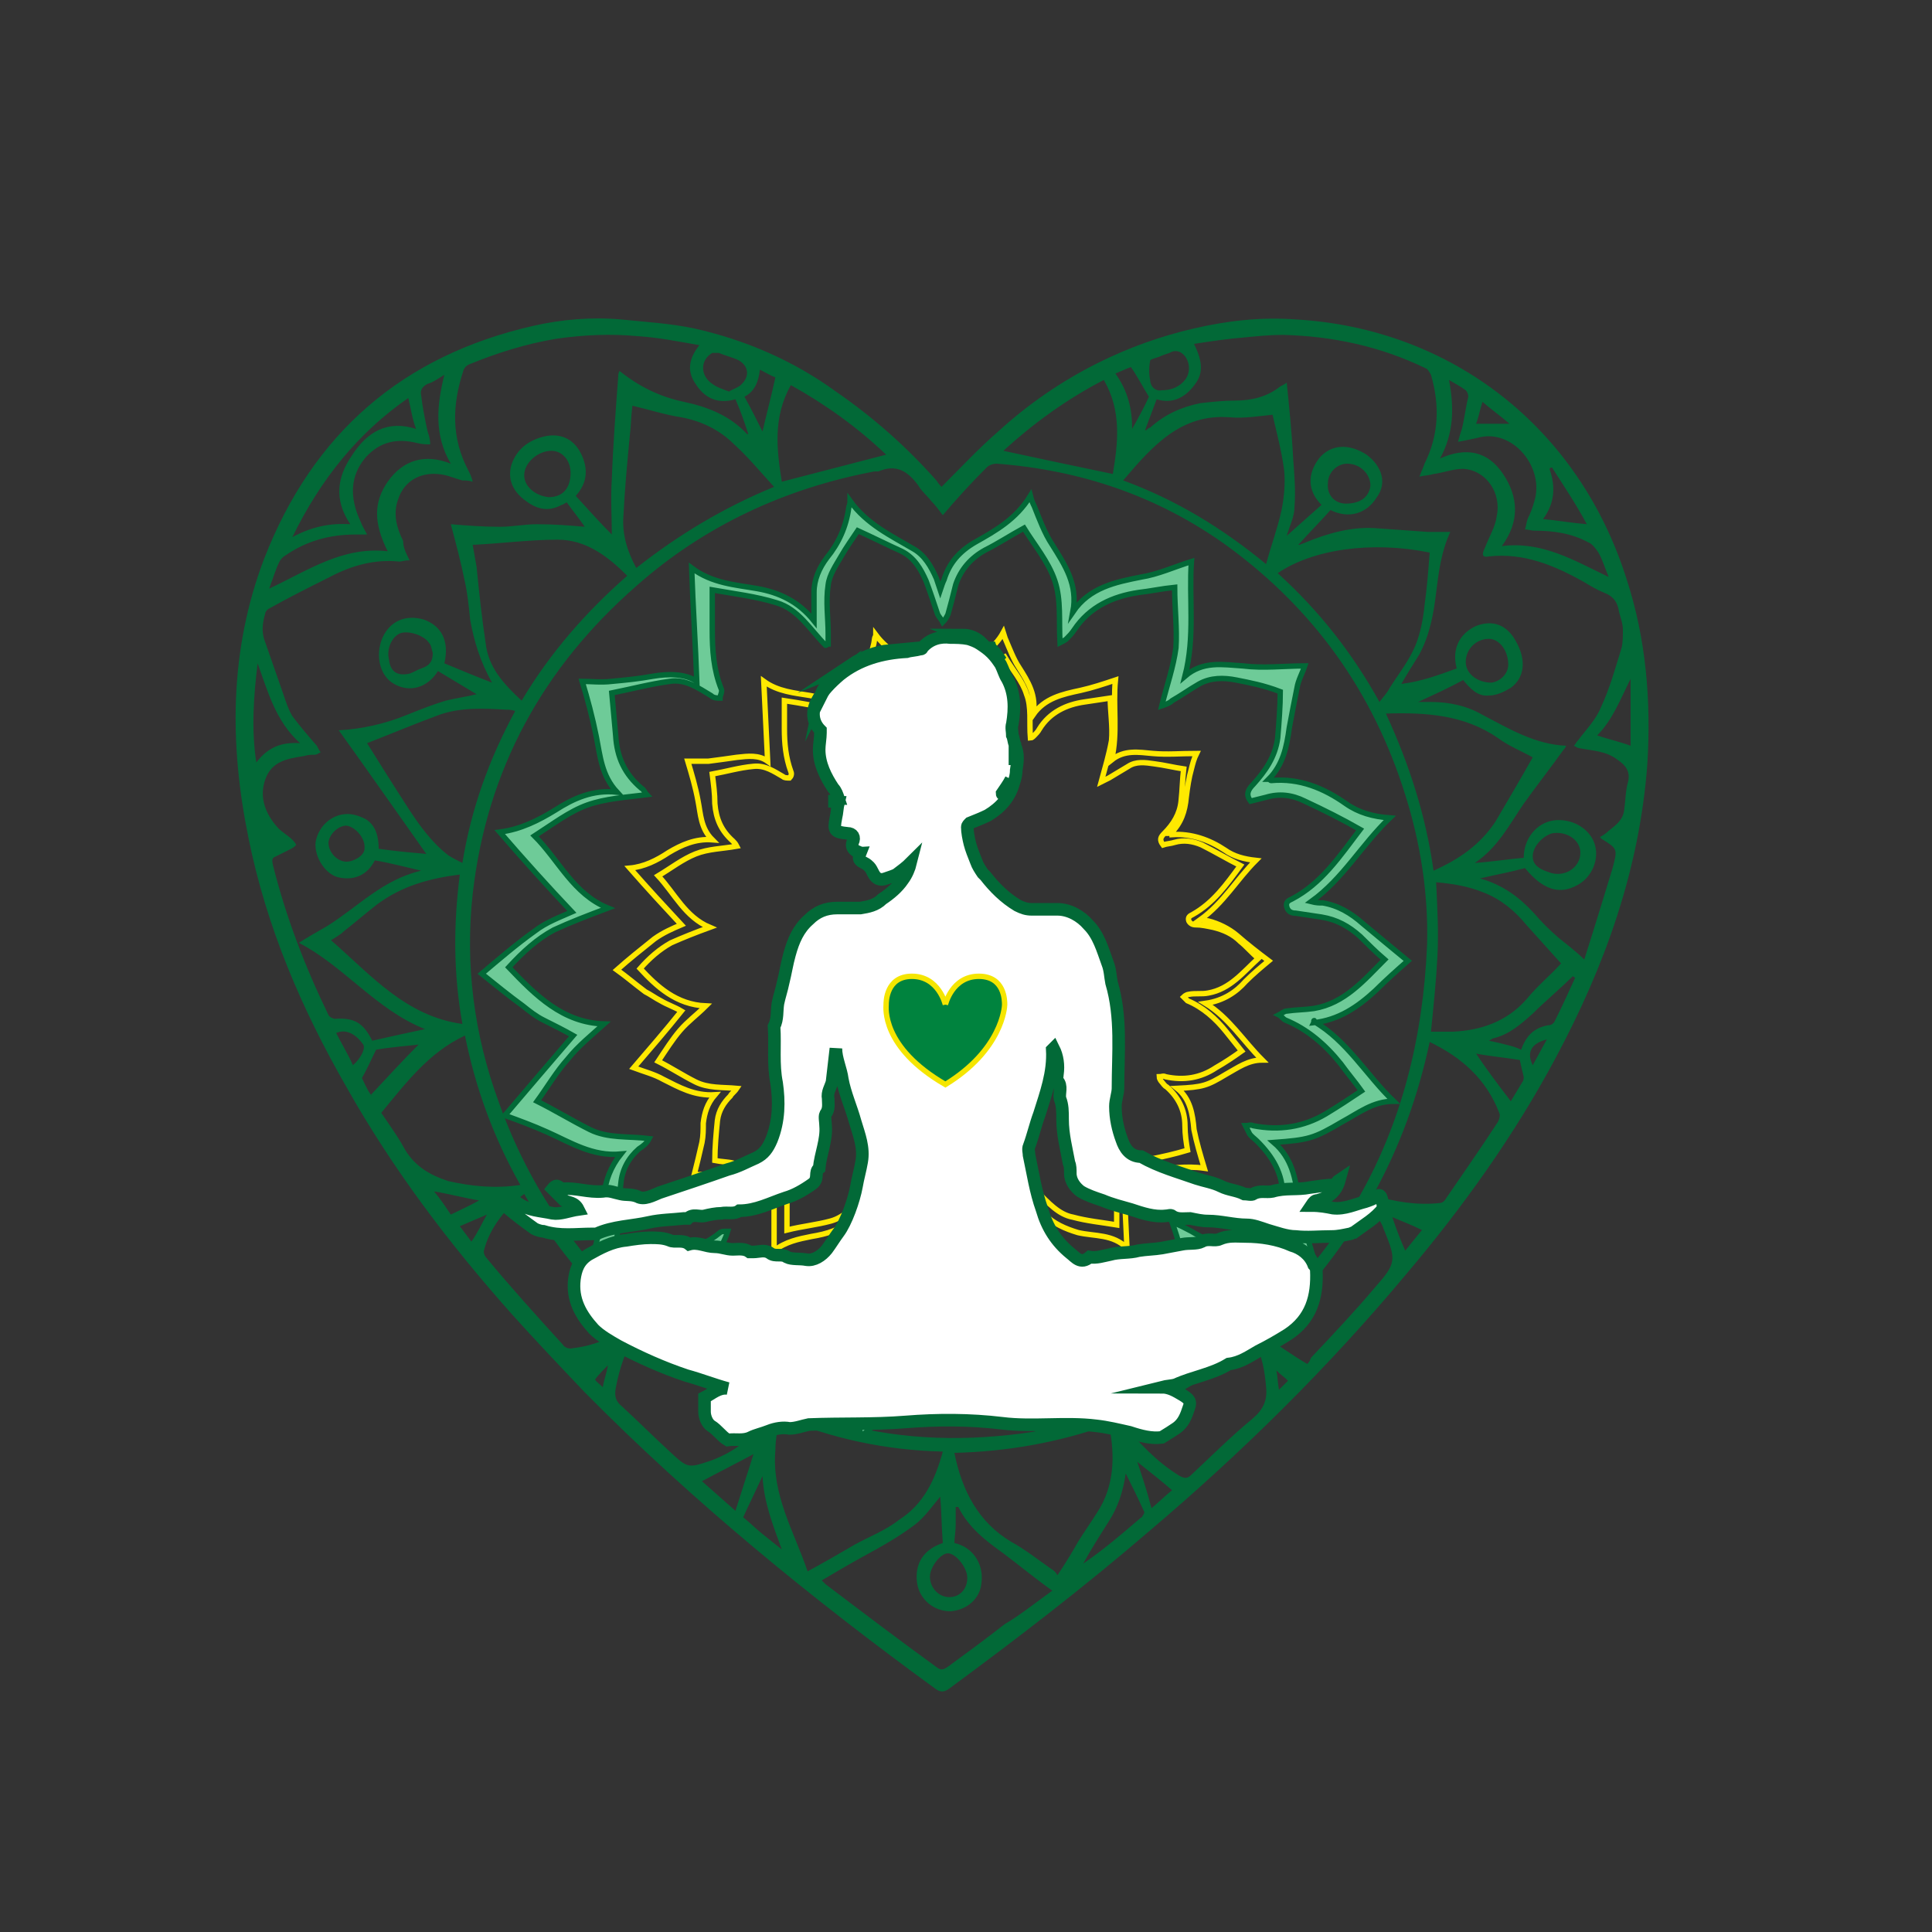 <?xml version="1.0" encoding="utf-8"?>
<!-- Generator: Adobe Illustrator 21.0.2, SVG Export Plug-In . SVG Version: 6.00 Build 0)  -->
<svg version="1.1" id="Layer_1" xmlns="http://www.w3.org/2000/svg" xmlns:xlink="http://www.w3.org/1999/xlink" x="0px" y="0px"
	 viewBox="0 0 150 150" style="enable-background:new 0 0 150 150;" xml:space="preserve">
<rect x="0" y="0" width="150" height="150" fill="#333333" stroke="none"/>
<style type="text/css">
	.st0{ fill:#026937; }
	.st1{ fill:#6ECB98;stroke:#026937;stroke-width:0.418;stroke-miterlimit:10; }
	.st2{ fill:none;stroke:#FFE900;stroke-width:0.418;stroke-miterlimit:10; }
	.st3{ fill-rule:evenodd;clip-rule:evenodd;fill:#FFFFFF;stroke:#026937;stroke-width:0.977;stroke-miterlimit:10; }
	.st4{ fill:#00833E;stroke:#F5E600;stroke-width:0.418;stroke-miterlimit:10; }

	.green {
		transform-origin: 50% 50%;
		animation: green-anim 10s infinite linear;
	}
	.yellow {
		transform-origin: 50% 50%;
		animation: yellow-anim 10s infinite linear;
	}

	@keyframes green-anim {
		from {
			transform: rotate(0deg);
		}
		to {
			transform: rotate(360deg);
		}
	}
	@keyframes yellow-anim {
		from {
			transform: rotate(0deg);
		}
		to {
			transform: rotate(-360deg);
		}
	}
</style>
<path class="st0" d="M73.1,37.8c1.5-1.5,2.9-3,4.4-4.3c2.3-2.1,4.9-3.9,7.7-5.3c2.4-1.2,4.9-2.1,7.5-2.7c2.6-0.6,5.2-0.9,7.9-0.7
	c12.1,0.7,22,8.4,25.7,20.2c1.5,4.6,1.9,9.4,1.6,14.3c-0.6,8.2-3.3,15.7-7.1,22.8c-3.2,6-7.2,11.6-11.6,16.8
	c-6.1,7.3-12.8,13.9-20,20c-5,4.3-10.2,8.3-15.5,12.2c-0.4,0.3-0.7,0.3-1.1,0c-9.6-7-18.8-14.5-27.2-23c-1.9-2-3.8-4-5.6-6
	c-4.9-5.5-9.3-11.3-12.9-17.7c-3.5-6.1-6.2-12.4-7.6-19.3c-1.5-7.3-1.5-14.6,1.2-21.7c3.8-9.8,10.8-15.8,20.9-18.1
	c2.2-0.5,4.5-0.7,6.8-0.5c1.9,0.2,3.8,0.3,5.7,0.7c4,0.9,7.7,2.5,11,4.9c2.9,2,5.5,4.3,7.8,6.9C72.9,37.6,73,37.7,73.1,37.8z
	 M73.2,40c-0.3-0.4-0.6-0.8-0.9-1.1c-0.3-0.4-0.7-0.7-1-1.2c-0.8-1.1-1.7-1.7-3.1-1.1c-0.1,0-0.2,0-0.3,0
	c-6.9,1.3-13.2,4.2-18.5,8.9c-7.2,6.3-11.6,14.2-12.7,23.9c-0.6,5.5,0.1,10.9,2,16.1c2.4,6.8,6.4,12.5,11.8,17.1
	c7.8,6.6,16.7,9.8,26.9,8.9c5-0.4,9.7-1.8,14-4.4c12.5-7.6,18.8-19.1,19.4-33.8c0.1-3.9-0.5-7.8-1.7-11.6c-2.5-8-7.1-14.4-13.8-19.3
	c-5.4-3.9-11.4-5.9-17.9-6.4c-0.3,0-0.6,0.1-0.8,0.3C75.3,37.6,74.3,38.7,73.2,40z M31.8,43.5c-0.4,0-0.6,0.1-0.8,0.1
	c-1.9-0.2-3.7,0.3-5.4,1.2c-1.6,0.8-3.2,1.6-4.8,2.5c-0.1,0.1-0.2,0.2-0.2,0.3c-0.2,0.7-0.3,1.3-0.1,2c0.5,1.4,1,2.9,1.5,4.3
	c0.2,0.6,0.4,1.2,0.7,1.7c0.6,0.8,1.2,1.5,1.9,2.3c0.1,0.2,0.2,0.4,0.3,0.5c-0.2,0.1-0.3,0.2-0.5,0.2c-0.2,0-0.5,0-0.8,0.1
	c-1.3,0.2-2.5,0.4-3,1.8c-0.5,1.4,0,2.7,1,3.8c0.3,0.3,0.8,0.6,1.1,0.9c0.1,0.1,0.2,0.2,0.3,0.4c-0.1,0.1-0.2,0.2-0.4,0.3
	c-0.4,0.2-0.8,0.4-1.2,0.6c-0.3,0.1-0.3,0.3-0.2,0.7c1,4,2.5,7.9,4.3,11.6c0.1,0.2,0.4,0.3,0.5,0.3c1.5-0.1,2.2,0.3,2.9,1.7
	c1.3-0.3,2.7-0.6,4.1-0.9c-3.8-1.5-6.3-4.9-9.8-6.7c0.8-0.5,1.5-0.9,2.2-1.3c2.4-1.5,4.3-3.6,7.3-4.3c-1.3-0.3-2.4-0.6-3.6-0.8
	c-0.6,1.2-1.7,1.6-2.9,1.3c-1-0.3-1.8-1.6-1.7-2.7c0.2-1.2,1.2-2.2,2.5-2.2c0.5,0,1,0.2,1.4,0.4c0.8,0.5,1,1.4,1,2.3
	c1.4,0.2,2.6,0.3,3.7,0.4c-2.2-3.1-4.5-6.4-6.8-9.6c1.8-0.1,3.6-0.5,5.3-1.2c1-0.4,2-0.8,3-1.1c0.8-0.2,1.6-0.3,2.4-0.5
	c-1-0.6-2-1.2-3-1.8c-0.8,1.3-2.2,1.7-3.4,1c-1.1-0.6-1.5-2.2-0.9-3.6c0.6-1.3,1.8-1.8,3.2-1.4c1.4,0.5,2,1.7,1.6,3.4
	c1.2,0.5,2.4,1,3.7,1.5c-0.9-1.6-1.4-3.2-1.7-4.9c-0.1-1-0.2-2-0.4-2.9c-0.3-1.5-0.7-3-1.1-4.5c1.2,0.1,2.5,0.2,3.8,0.2
	c1,0,1.9-0.2,2.9-0.2c1.3,0,2.6,0.1,3.7,0.2c-0.4-0.6-0.9-1.2-1.4-1.9c-0.2,0.1-0.3,0.2-0.4,0.2c-1.1,0.6-2,0.3-2.9-0.4
	c-0.9-0.7-1.3-1.6-1-2.7c0.4-1.2,1.3-1.9,2.5-2.2c1.2-0.3,2.3,0.1,2.9,1.3c0.6,1.2,0.5,2.3-0.4,3.3c1,1.1,1.9,2.1,2.8,3
	c0-1.4-0.1-2.8,0-4.3c0.1-2.7,0.3-5.3,0.5-8c0-0.1,0-0.2,0.1-0.4c1.5,1.2,3.1,2,5,2.4c1.9,0.4,3.6,1.1,4.9,2.5c0,0,0.1,0,0.1,0
	c-0.3-0.9-0.6-1.8-1-2.7c-1.4,0.4-2.4-0.1-3.1-1.2c-0.7-1-0.5-2,0.3-3c-1.7-0.3-3.2-0.6-4.8-0.7c-2.1-0.2-4.2-0.1-6.3,0.2
	c-2.4,0.4-4.6,1.1-6.8,2c-0.2,0.1-0.3,0.2-0.4,0.4c-0.9,2.7-1,5.3,0.4,7.9c0.1,0.2,0.2,0.4,0.3,0.8c-0.3-0.1-0.6-0.1-0.8-0.1
	c-0.4-0.1-0.9-0.3-1.3-0.4c-1.7-0.4-3.2,0.3-3.7,1.9c-0.4,1.1-0.1,2.2,0.4,3.2C31.3,42.5,31.5,42.9,31.8,43.5z M113.1,51.9
	c-0.4-1.5,0.2-2.7,1.5-3.3c1.3-0.5,2.4-0.1,3.1,1.2c0.8,1.4,0.7,2.8-0.4,3.6c-0.5,0.3-1.1,0.6-1.7,0.6c-0.9,0.1-1.5-0.6-2-1.2
	c-1.1,0.6-2.2,1.1-3.5,1.7c0.4,0,0.7,0,1,0c1.4,0,2.8,0.3,4,1c2.1,1.1,4.1,2.3,6.5,2.4c-0.1,0.2-0.1,0.2-0.2,0.3
	c-1,1.4-2.1,2.8-3.1,4.2c-1.1,1.6-2,3.4-3.8,4.6c1.4-0.1,2.6-0.3,3.8-0.4c0-1.5,1-2.7,2.3-2.9c1.4-0.2,2.8,0.6,3.2,1.8
	c0.4,1.2-0.2,2.6-1.3,3.2c-1.4,0.8-2.7,0.4-4.1-1.3c-1.1,0.3-2.2,0.5-3.5,0.8c1.8,0.5,3.1,1.5,4.2,2.7c0.6,0.7,1.2,1.3,1.9,1.9
	c0.6,0.5,1.3,1,2,1.7c0.8-2.5,1.5-4.8,2.2-7.1c0.4-1.5,0.4-1.5-0.9-2.3c0,0,0-0.1-0.1-0.1c0.2-0.1,0.5-0.3,0.7-0.5
	c0.5-0.4,1.1-0.8,1.2-1.6c0.1-0.7,0.1-1.5,0.3-2.2c0.2-0.8-0.2-1.3-0.8-1.7c-0.9-0.7-1.9-0.7-2.9-0.9c-0.2,0-0.3-0.1-0.5-0.2
	c0.1-0.1,0.2-0.3,0.3-0.4c0.6-0.8,1.4-1.6,1.8-2.6c0.7-1.5,1.1-3,1.6-4.6c0.1-0.4,0.1-1,0.1-1.4c0-0.5-0.2-1-0.3-1.4
	c-0.1-0.7-0.4-1.2-1.2-1.5c-0.5-0.2-1-0.5-1.5-0.8c-2.3-1.3-4.7-2.3-7.4-2c-0.5,0.1-0.6-0.1-0.3-0.7c0.3-0.8,0.8-1.6,0.9-2.4
	c0.4-1.8-0.8-3.6-2.6-3.7c-0.8,0-1.5,0.3-2.3,0.4c-0.3,0.1-0.6,0.1-1.1,0.2c0.2-0.5,0.3-0.7,0.4-1c1.1-2.2,1.2-4.5,0.5-6.9
	c-0.1-0.2-0.3-0.5-0.4-0.5c-3.5-1.7-7.2-2.5-11.1-2.6c-1,0-2,0.1-3,0.2c-1.3,0.1-2.6,0.3-3.9,0.5c0.7,1.4,0.7,2.3,0.1,3.1
	c-0.7,1-1.7,1.6-3,1.2c-0.3,0.8-0.6,1.6-0.9,2.4c0.1,0,0.1,0,0.1,0c0.1-0.1,0.2-0.2,0.3-0.2c1.1-1,2.4-1.6,3.9-1.9
	c0.9-0.1,1.8-0.2,2.7-0.2c1.3,0,2.5-0.3,3.5-1.1c0.2-0.1,0.4-0.2,0.5-0.3c0.2,2,0.4,3.9,0.5,5.9c0.1,1.3,0.2,2.5,0.1,3.8
	c0,0.7-0.4,1.5-0.6,2.2c0.9-0.8,1.8-1.6,2.7-2.4c-1.1-1.1-1.1-2.4-0.2-3.6c0.9-1.1,2.3-1.2,3.7-0.3c1.2,0.9,1.6,2.2,0.8,3.3
	c-0.8,1.3-2.2,1.7-3.6,1c-0.8,0.9-1.7,1.8-2.5,2.7c0,0,0.1,0,0.1,0c0.2-0.1,0.3-0.1,0.5-0.2c1.7-0.7,3.5-1.2,5.3-1.1
	c1.4,0.1,2.8,0.2,4.2,0.3c0.6,0,1.1,0,1.7,0c-0.7,1.5-0.9,3.1-1.1,4.7c-0.2,1.7-0.5,3.3-1.3,4.8c-0.5,0.8-1,1.6-1.4,2.3
	C110.4,52.9,111.7,52.4,113.1,51.9z M81.7,123.5c-1.4-1-2.6-2-3.8-2.9c-1.4-1-2.7-2-3.5-3.6c0,0-0.1,0-0.2,0c0,0.5,0,0.9,0,1.4
	c0,0.5-0.1,1-0.1,1.4c1.4,0.3,2.3,1.6,2.1,3.1c-0.1,1.2-1.1,2.1-2.4,2.2c-1.3,0-2.4-0.9-2.6-2.2c-0.2-1.5,0.5-2.6,2-3.1
	c-0.1-1.2-0.1-2.5-0.2-3.6c-0.6,0.7-1.2,1.6-2,2.2c-1.2,0.9-2.6,1.7-3.9,2.4c-1.1,0.6-2.1,1.2-3.3,1.9c0.2,0.2,0.3,0.3,0.3,0.3
	c2.9,2.2,5.8,4.4,8.7,6.5c0.3,0.2,0.5,0.1,0.8-0.1c1.5-1.1,3-2.2,4.4-3.3C79.2,125.4,80.3,124.5,81.7,123.5z M62.7,122
	c1.3-0.7,2.5-1.4,3.7-2.1c1.1-0.6,2.4-1.1,3.4-1.9c1.9-1.2,2.8-3.1,3.4-5.3c-4.4-0.1-8.6-1-12.7-2.7c-0.1,0.9-0.3,1.7-0.3,2.6
	C59.9,116.1,61.7,119,62.7,122z M40.5,54.4c2.2-3.7,5-6.9,8.2-9.7c-1.5-1.5-3.2-2.8-5.4-2.8c-2.2,0-4.4,0.3-6.6,0.4
	c0.1,0.6,0.2,1.1,0.3,1.7c0.2,2,0.4,3.9,0.7,5.9C37.9,51.8,39.1,53.1,40.5,54.4z M86.1,110.6c-3.9,1.4-7.9,2.1-12,2.2
	c0.6,3,1.9,5.4,4.4,6.9c1.1,0.6,2.1,1.4,3.1,2.1c0.2,0.1,0.4,0.3,0.5,0.5c0.6-0.9,1.1-1.7,1.6-2.6c0.5-0.8,1-1.5,1.5-2.3
	C86.5,115.4,86.6,113.1,86.1,110.6z M98.8,32.2c-1,0.1-2.2,0.3-3.3,0.2c-3.8-0.3-6,2.2-8.3,4.9c4.1,1.5,7.7,3.7,11.1,6.5
	c0.4-1.5,0.9-2.8,1.2-4.2c0.2-1,0.3-2.1,0.2-3.1C99.5,35,99.1,33.5,98.8,32.2z M49.1,31.5c-0.1,0.7-0.1,1.5-0.2,2.3
	c-0.2,2.1-0.4,4.2-0.5,6.3c-0.1,1.4,0.3,2.7,1,4c3.3-2.6,6.8-4.7,10.7-6.3c-1.1-1.2-2-2.3-3.1-3.3c-1.1-1.1-2.5-1.8-4.1-2.1
	C51.6,32.2,50.4,31.8,49.1,31.5z M111,42.9c-4.4-0.9-9-0.3-11.8,1.6c3.2,2.9,5.8,6.2,7.9,10c0.3-0.4,0.6-0.7,0.8-1.1
	c0.7-1.1,1.5-2.1,2-3.3c0.4-1,0.6-2.1,0.7-3.1C110.8,45.6,110.9,44.2,111,42.9z M121.2,74.8c-0.9-1-1.8-2-2.7-3
	c-0.9-1.1-2-2-3.3-2.5c-1.2-0.5-2.5-0.7-3.7-0.8c0.1,2,0.2,3.9,0.1,5.8c-0.1,1.9-0.3,3.8-0.5,5.8c0.5,0,1.1,0,1.7,0
	c2.2-0.1,4.2-0.8,5.7-2.5C119.4,76.5,120.4,75.7,121.2,74.8z M111.3,67.6c2-0.9,3.6-2,4.8-3.8c1-1.7,2-3.4,2.9-5
	c-0.9-0.5-1.9-0.9-2.7-1.5c-2.6-1.8-5.6-2-8.7-1.9C109.4,59.3,110.7,63.3,111.3,67.6z M40,55.2c-0.3-0.1-0.5-0.1-0.7-0.1
	c-1.7-0.1-3.5-0.2-5.2,0.4c-1.9,0.7-3.8,1.5-5.6,2.2c1,1.6,2,3.2,3.1,4.9c0.9,1.4,1.9,2.8,3.2,3.8c0.3,0.2,0.7,0.4,1.1,0.6
	C36.6,62.7,38,58.9,40,55.2z M35.9,79.5c-0.7-3.9-0.7-7.7-0.2-11.6c-2.4,0.3-4.5,0.9-6.4,2.3c-0.9,0.7-1.7,1.4-2.6,2.1
	c-0.3,0.3-0.7,0.5-1,0.7C28.8,75.7,31.5,78.9,35.9,79.5z M40.4,92c-2.1-3.7-3.5-7.6-4.3-11.6c-2.8,1.3-4.6,3.7-6.5,6
	c0.6,0.9,1.2,1.7,1.7,2.6c0.8,1.5,2,2.2,3.5,2.7C36.6,92.1,38.4,92.3,40.4,92z M106.6,92.8c1.7,0.5,3.4,0.8,5.2,0.6
	c0.2,0,0.4-0.2,0.5-0.4c1.3-1.9,2.7-3.9,4-5.9c0.1-0.2,0.2-0.5,0.1-0.7c-1-2.6-2.9-4.3-5.4-5.5C110.1,85.1,108.7,89,106.6,92.8z
	 M59.8,109.8c-3.8-1.7-7.2-3.8-10.3-6.5c-0.9,1.4-1.4,2.9-1.7,4.5c-0.1,0.6,0,1,0.5,1.4c1.3,1.2,2.5,2.4,3.7,3.5
	c1.4,1.3,1.4,1.3,3.2,0.7C57.1,112.7,58.6,111.5,59.8,109.8z M48.8,102.7c-3.2-2.9-5.9-6.2-8.1-10c-1.4,1-2.7,2.7-3.1,4.3
	c-0.1,0.2,0,0.5,0.2,0.7c1.9,2.3,3.9,4.5,5.9,6.7c0.1,0.2,0.4,0.3,0.6,0.3C46,104.5,47.5,104,48.8,102.7z M87,110.3
	c1.4,1.7,2.8,3.2,4.6,4.3c0.4,0.2,0.6,0.2,0.9-0.1c1.6-1.5,3.1-3,4.8-4.4c0.8-0.7,1.1-1.4,1-2.4c-0.1-1.2-0.3-2.4-0.9-3.6
	C94.2,106.7,90.8,108.8,87,110.3z M98,103.6c1.2,0.8,2.3,1.6,3.5,2.3c0.2-0.2,0.2-0.3,0.3-0.5c1.7-1.8,3.4-3.6,5-5.5
	c1.6-1.8,1.6-2.1,0.7-4.3c-0.1-0.2-0.1-0.3-0.2-0.5c-0.3-0.6-0.7-1.1-1-1.8C104,97.3,101.3,100.6,98,103.6z M34.5,29.1
	c-0.5,0.3-0.9,0.6-1.3,0.7c-0.4,0.2-0.6,0.5-0.5,0.9c0.1,0.9,0.3,1.9,0.5,2.8c0.1,0.3,0.2,0.6,0.2,1c-0.3,0-0.6,0-1-0.1
	c-1.6-0.4-2.9-0.1-4,1.1c-1.2,1.4-1.3,3.1-0.4,5c0.1,0.3,0.3,0.6,0.5,1c-0.4,0-0.6,0-0.9,0c-2,0-3.8,0.5-5.4,1.6
	c-0.2,0.1-0.4,0.3-0.5,0.5c-0.3,0.6-0.5,1.3-0.8,2.1c3-1.4,5.7-3.3,9.2-2.9C29,40.6,29,39,30.1,37.4c1.2-1.7,2.9-2.2,4.9-1.4
	C33.7,33.8,33.9,31.5,34.5,29.1z M116.6,42.4c3.1-0.4,5.6,1.1,8.3,2.4c-0.3-0.7-0.5-1.4-0.8-1.9c-0.2-0.3-0.5-0.7-0.8-0.8
	c-1.3-0.7-2.7-0.9-4.2-0.9c-0.2,0-0.5-0.1-0.7-0.1c0.1-0.3,0.1-0.5,0.2-0.8c0.2-0.4,0.4-0.9,0.5-1.3c0.9-2.7-1.7-5.8-4.4-5
	c-0.5,0.1-0.9,0.2-1.5,0.3c0.1-0.4,0.2-0.7,0.3-1c0.2-0.8,0.3-1.7,0.5-2.5c0-0.2-0.1-0.4-0.2-0.5c-0.4-0.3-0.8-0.5-1.3-0.8
	c0.4,2.1,0.4,4.1-0.7,6.1c2-0.9,3.7-0.6,4.9,1.2C117.9,38.6,118,40.5,116.6,42.4z M85.7,29.5c-2.9,1.5-5.5,3.4-7.8,5.5
	c2.8,0.6,5.6,1.2,8.5,1.8C86.8,34.4,87.1,31.9,85.7,29.5z M68.8,35.3c-2.2-2.1-4.7-3.9-7.4-5.4c-1.4,2.5-1.1,5-0.7,7.5
	C63.4,36.7,66.1,36,68.8,35.3z M31.7,30.9c-3.9,2.7-6.8,6.3-9,10.8c1.5-0.8,2.9-1.1,4.5-1c-1.3-1.9-1-3.7,0.1-5.3
	c1.2-1.9,2.8-2.8,5-2.1C32,32.5,31.9,31.7,31.7,30.9z M20,51.5c-0.3,2.5-0.5,5.1-0.1,7.7c0.9-1.2,2-1.6,3.4-1.5
	C21.4,56,20.8,53.7,20,51.5z M42.6,38.6c1.1,0,1.7-0.7,1.7-1.9c0-0.9-0.6-1.7-1.5-1.7c-1,0-2.1,0.9-2.1,1.9
	C40.7,37.8,41.6,38.5,42.6,38.6z M122.7,66.2c0-1-1.1-1.7-2.2-1.5c-0.7,0.2-1.5,1-1.5,1.8c0,0.7,0.6,1,1.2,1.2
	C121.4,68.2,122.7,67.4,122.7,66.2z M87.4,114.4c-0.2,1.4-0.6,2.6-1.3,3.7c-0.7,1.1-1.4,2.2-2,3.3c1.6-1.1,3-2.3,4.4-3.5
	c0.1-0.1,0.2-0.1,0.2-0.2c0.1-0.1,0.2-0.3,0.1-0.4C88.4,116.4,87.9,115.4,87.4,114.4z M122.3,75.9c-0.1,0-0.1-0.1-0.2-0.1
	c-1,1-2.1,1.9-3.1,2.9c-0.9,0.8-1.8,1.6-3,1.9c-0.1,0-0.2,0.1-0.4,0.2c0.5,0.1,0.9,0.2,1.3,0.3c0.4,0.1,0.8,0.2,1.2,0.4
	c0.4-1.1,1-1.7,2.1-1.9c0.2,0,0.4-0.1,0.5-0.3C121.3,78.1,121.8,77,122.3,75.9z M117.1,51.6c0-1.1-0.7-2-1.5-2c-1,0-1.8,0.8-1.8,1.8
	c0,0.9,0.9,1.6,2,1.6C116.5,52.9,117.1,52.3,117.1,51.6z M33.6,50.7c-0.1-0.3-0.1-0.6-0.3-0.8c-0.4-0.6-1.7-1-2.3-0.7
	c-0.6,0.3-1,1.2-0.8,2c0.1,1,0.7,1.3,1.6,1.1c0.3-0.1,0.6-0.3,0.9-0.4C33.3,51.7,33.6,51.4,33.6,50.7z M28.8,85
	c1.3-1.4,2.6-2.8,3.7-3.9c-0.8,0.1-2.2,0.2-3.3,0.4c-0.4,0.8-0.7,1.5-1.1,2.2C28.3,84.1,28.5,84.6,28.8,85
	C28.8,85.1,28.9,85.1,28.8,85z M104.5,39.1c1.1,0,1.8-0.5,1.9-1.4c0-0.9-0.8-1.7-1.8-1.7c-0.8,0-1.5,0.7-1.5,1.5
	C103,38.4,103.6,39.1,104.5,39.1z M90.2,30.3c0.8,0,1.4-0.3,1.8-0.8c0.4-0.5,0.4-1.2,0.1-1.7c-0.3-0.5-0.8-0.7-1.3-0.4
	c-0.3,0.1-0.6,0.2-0.8,0.3c-0.3,0.1-0.7,0.2-0.7,0.3c-0.1,0.5-0.1,1.1,0,1.5C89.3,30,89.7,30.4,90.2,30.3z M56.6,30.4
	c0.3-0.2,0.7-0.3,0.9-0.5c0.8-0.7,0.6-1.6-0.3-2c-0.5-0.2-0.9-0.3-1.4-0.5c-0.2,0-0.4,0-0.5,0c-1,0.6-0.9,1.8,0,2.4
	C55.7,30.1,56.1,30.2,56.6,30.4z M57.1,117.3c0.5-1.6,1-3.1,1.4-4.4c-1.3,0.7-2.7,1.4-4,2.1C55.3,115.7,56.2,116.5,57.1,117.3z
	 M75.1,122.5c0-0.8-0.9-1.9-1.5-1.9c-0.6,0-1.4,1.1-1.4,1.8c0,0.9,0.7,1.6,1.5,1.6C74.5,124,75.1,123.4,75.1,122.5z M117.3,85.5
	c0.3-0.5,0.6-1,0.9-1.5c0.1-0.1,0.1-0.3,0.1-0.4c-0.1-0.4-0.2-0.8-0.3-1.3c-1.2-0.2-2.4-0.3-3.4-0.5C115.4,83,116.3,84.2,117.3,85.5
	z M124,57.1c0.9,0.3,1.8,0.5,2.6,0.8c0-1.7,0-3.5,0-5.2C125.8,54.3,125.2,55.9,124,57.1z M59.2,114.6c-0.5,1.1-1,2.1-1.5,3.2
	c0.5,0.4,1,0.9,1.5,1.3c0.5,0.4,1,0.8,1.5,1.2C60,118.4,59.3,116.6,59.2,114.6z M25.5,65.4c0,0.8,0.7,1.5,1.4,1.5
	c0.6,0,1.4-0.5,1.4-1c0.1-0.8-0.7-1.7-1.4-1.8C26.3,64.1,25.6,64.7,25.5,65.4z M120.5,36.3c-0.1,0-0.1,0-0.2,0.1
	c0.5,1.4,0.4,2.7-0.5,3.9c1.1,0.1,2.2,0.3,3.4,0.4C122.4,39.2,121.4,37.7,120.5,36.3z M59.2,33.5c0.3-1.3,0.7-2.8,1-4.2
	c-0.3-0.1-0.8-0.4-1.2-0.6c-0.1,0.9-0.4,1.7-1.2,2.1C58.3,31.7,58.8,32.7,59.2,33.5z M87.9,33.3c0.5-0.9,1-1.8,1.3-2.5
	c-0.5-0.8-0.9-1.6-1.4-2.3c-0.3,0.1-0.7,0.3-1.2,0.5C87.6,30.4,87.9,31.8,87.9,33.3z M88.3,113.5c0.4,1.2,0.8,2.4,1.1,3.6
	c0.6-0.5,1.1-1,1.6-1.4C90.2,115,89.3,114.3,88.3,113.5z M27.4,82.7c0.6-0.5,1-1.3,0.8-1.6c-0.4-0.6-1.2-1.3-2.1-0.9
	C26.5,81,27,81.8,27.4,82.7z M35,94.3c0.8-0.4,1.5-0.7,2.2-1.1c-1.2-0.2-2.3-0.5-3.5-0.7C34.2,93.1,34.6,93.7,35,94.3z M109.1,97.1
	c0.4-0.5,0.9-1.1,1.3-1.6c-0.8-0.4-1.6-0.7-2.3-1C108.4,95.4,108.7,96.2,109.1,97.1z M114.6,32.9c0.9,0,1.7,0,2.6,0
	c-0.7-0.6-1.4-1.1-2.1-1.7C114.9,31.8,114.8,32.4,114.6,32.9z M37.8,94.3c-0.7,0.3-1.4,0.6-2.1,0.9c0.3,0.4,0.6,0.8,0.9,1.2
	C37.1,95.7,37.4,95,37.8,94.3z M119,82.7c0.4-0.7,0.7-1.3,1.1-2C118.9,81,118.5,81.7,119,82.7z M99.1,106.4c0.1,0.5,0.1,1,0.2,1.5
	c0.3-0.3,0.5-0.5,0.7-0.7C99.7,106.9,99.4,106.7,99.1,106.4z M46.8,107.7c0.1-0.6,0.3-1.1,0.4-1.7c-0.4,0.4-0.7,0.7-1,1.1
	C46.3,107.3,46.5,107.4,46.8,107.7z"/>
<path class="st1 green" d="M102,79.3c2.6,1.5,4.1,4.2,6.2,6.2c-1.6,0-2.7,0.9-4,1.6c-2.2,1.3-2.6,1.4-5.3,1.6c1.4,1.2,1.7,2.8,1.9,4.5
	c0.2,1.4,0.7,2.8,1.1,4.2c-2-0.3-4.1,0-6.3,0.4c-1,0.2-1.9-0.1-2.7-0.6c0.1,2.9,0.3,5.9,0.4,9c-1.6-1.6-3.6-1.3-5.4-1.7
	c-1.4-0.4-2.7-0.9-3.7-2c0,0-0.1,0.1-0.1,0.1c0.2,1.6-0.4,2.9-1.2,4.2c-0.9,1.4-1.6,2.8-1.9,4.5c-0.1,0-0.1,0-0.2,0
	c-1.3-1.5-3-2.6-4.7-3.5c-1.1-0.6-1.8-1.5-2.3-2.8c-0.6,1.4-1.3,2.4-2.5,3c-0.6,0.3-1.3,0.8-1.8,1.2c-0.9,0.7-1.7,1.5-2.6,2.3
	c-0.2-0.5-0.3-1.1-0.5-1.5c-0.6-1.1-1.2-2.1-1.8-3.2c-0.6-1.1-1.2-2.3-1-3.8c-0.2,0.2-0.3,0.2-0.4,0.3c-1.2,1.3-2.8,1.7-4.5,2
	c-1.4,0.3-2.8,0.6-4.1,1.5c0-3,0-5.9,0-8.8c-1.3,0.9-2.8,0.6-4.3,0.4c-1.6-0.2-3.1,0-4.5,0c0.3-1.1,0.6-2.3,0.9-3.5
	c0.1-0.7,0.1-1.4,0.2-2.1c0.1-1.1,0.5-2.2,1.3-3.2c-2.2,0.2-3.9-0.9-5.7-1.7c-1.1-0.5-2.2-0.9-3.3-1.3c1.7-2,3.5-4.1,5.3-6.2
	c-0.7-0.4-1.5-0.8-2.3-1.2c-0.6-0.3-1.1-0.7-1.6-1.1c-1.1-0.8-2.2-1.7-3.2-2.5c1.3-1.1,2.7-2.3,4.1-3.3c0.9-0.7,2-1.1,2.9-1.5
	c-1.8-1.9-3.7-4-5.6-6.2c1.6-0.2,3-0.9,4.3-1.7c1.4-0.9,2.9-1.6,4.8-1.4c-1.2-1.3-1.3-2.8-1.6-4.3c-0.3-1.5-0.7-3-1.1-4.3
	c0.6,0,1.5,0.1,2.3,0c1.1-0.1,2.1-0.2,3.2-0.4c1.2-0.2,2.5-0.2,3.4,0.4c-0.1-2.9-0.3-5.8-0.4-8.8c1.6,1.2,3.4,1.3,5.1,1.6
	c1.7,0.3,3.2,1,4.4,2.5c0-0.8,0-1.5,0-2.2c0-1,0.4-1.9,1-2.7c0.9-1.1,1.5-2.4,1.7-3.9c0-0.1,0.1-0.2,0.1-0.5
	c1.3,1.8,3.2,2.7,4.9,3.7c0.9,0.5,1.4,1.4,1.8,2.3c0.1,0.3,0.2,0.6,0.3,0.9c0.1-0.3,0.2-0.6,0.3-0.8c0.4-1.3,1.2-2.2,2.4-2.9
	c1.6-0.9,3.2-1.8,4.3-3.6c0.1,0.4,0.2,0.6,0.3,0.8c0.4,1,0.8,2.1,1.4,3c1,1.6,2,3.1,1.6,5.2c1.3-1.9,3.3-2.3,5.3-2.7
	c1.3-0.2,2.6-0.8,3.9-1.2c-0.2,2.8,0.3,5.8-0.5,8.9c1.4-1.2,2.9-0.9,4.5-0.8c1.6,0.2,3.2,0,4.8,0c-0.2,0.6-0.5,1.1-0.6,1.7
	c-0.2,1-0.4,2-0.6,3.1c-0.2,1.5-0.5,2.9-1.6,4c0.1,0,0.1,0.1,0.2,0.1c2.2-0.2,4.1,0.6,5.8,1.8c1,0.7,2.1,1,3.4,1.1
	c-2.2,2.1-3.6,4.7-6.1,6.5c0.4,0.1,0.6,0.1,0.9,0.1c1.2,0.2,2.2,0.8,3.1,1.6c1.2,1,2.4,2,3.5,2.9c-0.8,0.7-1.7,1.5-2.5,2.3
	c-1.4,1.3-2.9,2.3-4.8,2.5C102.1,79.2,102,79.2,102,79.3z M46.9,79.5c-1,0.9-2,1.7-2.8,2.7c-0.9,1-1.6,2.2-2.4,3.3
	c1.4,0.7,2.7,1.5,4.1,2.2c1.4,0.7,3,0.5,4.6,0.7c-0.2,0.4-0.5,0.6-0.8,0.8c-0.8,0.7-1.3,1.6-1.4,2.7c-0.2,1.5-0.2,3-0.3,4.4
	c0.7,0.1,1.4,0.1,2,0.3c2.2,0.7,4.2,0.6,6-0.9c0.1-0.1,0.3-0.1,0.6-0.1c-0.2,0.7-0.6,1.2-0.6,1.7c-0.1,2.2,0,4.5,0,6.8
	c1.7-0.4,3.3-0.6,4.8-1c1.5-0.4,2.6-1.7,3.9-2.8c0,0.5-0.1,0.7,0,1c0,0.8,0,1.6,0.1,2.4c0.4,2,2.2,3.1,2.8,4.8
	c1-0.6,1.9-1.2,2.8-1.6c1.5-0.7,2.5-1.8,3-3.4c0.1-0.5,0.3-0.9,0.5-1.3c0.1,0,0.1,0,0.2,0c0.1,0.2,0.2,0.5,0.3,0.7
	c0.4,1.4,1.1,2.6,2.3,3.4c1.2,0.7,2.5,1.4,3.7,2c0.5-0.8,1-1.6,1.6-2.4c0.9-1.1,1.3-2.4,1.2-3.9c0-0.7,0-1.3,0-2.2
	c1.3,1.3,2.4,2.5,4,2.9c1.5,0.4,3.1,0.6,4.8,0.9c0-1.6,0-3.1,0-4.5c0-1.5-0.4-2.8-0.9-4.2c0.6,0.2,1.1,0.5,1.5,0.7
	c1,0.6,2,1.1,3.2,0.8c1.4-0.3,2.7-0.6,4.1-0.9c-0.1-0.8-0.2-1.7-0.2-2.6c0-1.8-0.8-3.1-2-4.3c-0.2-0.2-0.5-0.4-0.6-0.6
	c-0.1-0.2-0.2-0.4-0.3-0.6c0.2,0,0.4-0.1,0.6,0c2,0.4,3.9,0.1,5.6-0.9c1-0.6,1.9-1.2,2.8-1.8c-0.5-0.7-1.1-1.4-1.6-2.1
	c-1.2-1.5-2.6-2.7-4.3-3.4c-0.2-0.1-0.3-0.3-0.5-0.4c0.2-0.1,0.4-0.3,0.6-0.3c0.7-0.1,1.4-0.1,2.1-0.2c2.4-0.4,3.9-2.2,5.5-3.8
	c-0.7-0.6-1.3-1.2-1.9-1.8c-0.9-0.8-1.8-1.3-3-1.5c-0.7-0.1-1.3-0.2-2-0.3c-0.3,0-0.6-0.1-0.7-0.5c-0.1-0.4,0.2-0.5,0.4-0.6
	c2.3-1.2,3.7-3.3,5.3-5.4c-1.4-0.8-2.8-1.5-4.3-2.2c-1-0.5-2-0.6-3-0.3c-0.4,0.1-0.8,0.2-1.2,0.3c-0.4-0.5-0.2-0.9,0.2-1.3
	c0.9-1,1.7-2.1,1.9-3.6c0.1-1.2,0.2-2.5,0.2-3.6C98.1,53.2,97,53,96,52.8c-1-0.2-2-0.2-2.9,0.3c-0.7,0.4-1.4,0.9-2.1,1.3
	c-0.2,0.2-0.5,0.3-0.8,0.4c0.4-1.6,0.9-3,1.1-4.5c0.1-1.5-0.1-3.1-0.1-4.7c-1,0.1-1.9,0.3-2.8,0.4c-2,0.3-3.8,1.1-5,2.9
	c-0.2,0.3-0.4,0.5-0.6,0.7c-0.1,0.1-0.3,0.2-0.5,0.3c-0.1-1.7,0.1-3.3-0.4-4.8c-0.5-1.5-1.6-2.8-2.4-4.1c-1.1,0.6-2,1.2-3,1.7
	c-1.1,0.6-1.9,1.5-2.3,2.7c-0.2,0.8-0.4,1.6-0.6,2.3c-0.1,0.2-0.2,0.4-0.4,0.6c-0.1-0.2-0.3-0.4-0.4-0.6c-0.3-0.9-0.6-1.8-0.9-2.6
	c-0.4-0.9-0.9-1.8-1.9-2.3c-1.1-0.5-2.3-1.1-3.4-1.6c-0.4,0.6-0.9,1.3-1.3,2c-0.4,0.7-0.9,1.4-1,2.2c-0.2,1.3,0,2.6,0,3.8
	c0,0.3,0,0.5,0,0.8c-0.1,0-0.1,0.1-0.2,0.1c-1.2-1.2-2.1-2.8-3.8-3.3c-1.6-0.5-3.3-0.7-5-1c0,1.1,0,2.1,0,3.1c0,1.6,0.1,3.1,0.7,4.6
	c0.1,0.2-0.1,0.5-0.1,0.7c-0.2,0-0.5,0-0.7-0.2c-1-0.6-2-1.3-3.2-1.1c-1.5,0.2-3,0.6-4.5,0.9c0.1,1.1,0.2,2.2,0.3,3.3
	c0.1,1.7,0.7,3,2,4.1c0.2,0.1,0.3,0.4,0.4,0.5c-1.6,0.2-3.2,0.3-4.6,0.8c-1.4,0.5-2.7,1.5-4.1,2.4c1.9,1.9,3,4.5,5.7,5.6
	c-1.6,0.6-2.9,1.1-4.2,1.7c-1.3,0.7-2.4,1.7-3.5,2.9C41.6,77.3,43.7,79.4,46.9,79.5z"/>
<path class="st2 yellow" d="M93.6,77.9c1.8,1.1,2.9,2.9,4.4,4.4c-1.1,0-1.9,0.6-2.8,1.1c-1.5,0.9-1.8,1-3.8,1.1c1,0.8,1.2,2,1.3,3.2
	c0.2,1,0.5,2,0.8,3c-1.4-0.2-2.9,0-4.4,0.3c-0.7,0.1-1.3-0.1-1.9-0.4c0.1,2.1,0.2,4.1,0.3,6.3c-1.1-1.1-2.5-0.9-3.8-1.2
	c-1-0.3-1.9-0.7-2.6-1.4c0,0-0.1,0-0.1,0.1c0.1,1.1-0.3,2-0.8,2.9c-0.6,1-1.1,2-1.3,3.1c-0.1,0-0.1,0-0.1,0
	c-0.9-1.1-2.1-1.8-3.3-2.5c-0.8-0.4-1.3-1.1-1.6-2c-0.4,1-0.9,1.7-1.8,2.1c-0.5,0.2-0.9,0.5-1.3,0.9c-0.6,0.5-1.2,1-1.9,1.6
	c-0.1-0.3-0.2-0.7-0.4-1.1c-0.4-0.8-0.9-1.5-1.3-2.3c-0.4-0.8-0.9-1.6-0.7-2.7c-0.1,0.1-0.2,0.2-0.3,0.2c-0.9,0.9-2,1.2-3.2,1.4
	c-1,0.2-2,0.4-2.9,1.1c0-2.1,0-4.1,0-6.2c-0.9,0.7-2,0.4-3,0.3c-1.1-0.1-2.2,0-3.2,0c0.2-0.8,0.4-1.6,0.6-2.5c0.1-0.5,0.1-1,0.1-1.5
	c0.1-0.8,0.3-1.5,0.9-2.2c-1.6,0.1-2.8-0.6-4-1.2c-0.7-0.4-1.5-0.6-2.3-0.9c1.2-1.4,2.5-2.9,3.7-4.4c-0.5-0.3-1.1-0.5-1.6-0.8
	c-0.4-0.2-0.8-0.5-1.2-0.7c-0.8-0.6-1.5-1.2-2.2-1.7c0.9-0.8,1.9-1.6,2.9-2.4c0.7-0.5,1.4-0.8,2.1-1.1c-1.3-1.4-2.6-2.8-4-4.4
	c1.1-0.1,2.1-0.6,3-1.2c1-0.6,2.1-1.1,3.4-1c-0.9-0.9-0.9-2-1.1-3c-0.2-1.1-0.5-2.1-0.8-3.1c0.5,0,1,0,1.6,0
	c0.8-0.1,1.5-0.2,2.2-0.3c0.9-0.1,1.7-0.2,2.4,0.3c-0.1-2-0.2-4.1-0.3-6.2c1.1,0.8,2.4,0.9,3.6,1.1c1.2,0.2,2.3,0.7,3.1,1.8
	c0-0.6,0-1.1,0-1.6c0-0.7,0.3-1.4,0.7-1.9c0.6-0.8,1.1-1.7,1.2-2.7c0-0.1,0.1-0.2,0.1-0.3c0.9,1.2,2.2,1.9,3.5,2.6
	c0.6,0.4,1,1,1.3,1.6c0.1,0.2,0.1,0.4,0.2,0.7c0.1-0.2,0.1-0.4,0.2-0.6c0.3-0.9,0.9-1.6,1.7-2c1.1-0.6,2.3-1.2,3-2.5
	c0.1,0.3,0.1,0.4,0.2,0.6c0.3,0.7,0.6,1.5,1,2.1c0.7,1.1,1.4,2.2,1.1,3.7c0.9-1.3,2.3-1.6,3.7-1.9c0.9-0.2,1.8-0.5,2.7-0.8
	c-0.2,2,0.2,4.1-0.3,6.2c1-0.8,2.1-0.6,3.2-0.5c1.1,0.1,2.2,0,3.4,0c-0.2,0.4-0.3,0.8-0.4,1.2c-0.2,0.7-0.3,1.4-0.4,2.2
	c-0.1,1.1-0.4,2-1.2,2.8c0.1,0,0.1,0.1,0.1,0.1c1.5-0.1,2.9,0.4,4.1,1.2c0.7,0.5,1.5,0.7,2.4,0.8c-1.5,1.5-2.5,3.3-4.3,4.6
	c0.2,0,0.4,0.1,0.6,0.1c0.8,0.2,1.6,0.6,2.2,1.1c0.8,0.7,1.7,1.4,2.5,2c-0.6,0.5-1.2,1-1.8,1.6C96,77,95,77.7,93.6,77.9
	C93.6,77.9,93.6,77.9,93.6,77.9z M54.8,78.1c-0.7,0.7-1.4,1.2-2,1.9c-0.6,0.7-1.1,1.5-1.7,2.4c1,0.5,1.9,1.1,2.9,1.6
	c1,0.5,2.1,0.4,3.2,0.5c-0.2,0.3-0.4,0.4-0.5,0.6c-0.5,0.5-0.9,1.1-1,1.9c-0.1,1-0.2,2.1-0.2,3.1c0.5,0.1,1,0.1,1.4,0.2
	c1.5,0.5,3,0.4,4.2-0.7c0.1-0.1,0.2,0,0.4-0.1c-0.2,0.5-0.4,0.8-0.4,1.2c0,1.6,0,3.2,0,4.8c1.2-0.3,2.3-0.4,3.4-0.7
	c1.1-0.3,1.8-1.2,2.8-2c0,0.3,0,0.5,0,0.7c0,0.6,0,1.1,0.1,1.7c0.2,1.4,1.6,2.2,2,3.4c0.7-0.4,1.3-0.8,2-1.1c1-0.5,1.8-1.3,2.1-2.4
	c0.1-0.3,0.2-0.6,0.4-0.9c0,0,0.1,0,0.1,0c0.1,0.2,0.2,0.3,0.2,0.5c0.3,1,0.8,1.9,1.7,2.4c0.9,0.5,1.8,1,2.6,1.4
	c0.4-0.5,0.7-1.1,1.1-1.7c0.6-0.8,0.9-1.7,0.9-2.7c0-0.5,0-0.9,0-1.6c0.9,0.9,1.7,1.8,2.8,2c1.1,0.3,2.2,0.4,3.4,0.6
	c0-1.1,0-2.2,0-3.2c0-1-0.3-2-0.7-3c0.4,0.1,0.7,0.3,1.1,0.5c0.7,0.4,1.4,0.7,2.2,0.6c1-0.2,1.9-0.4,2.9-0.7
	c-0.1-0.6-0.2-1.2-0.2-1.9c0-1.2-0.5-2.2-1.4-3c-0.2-0.1-0.3-0.3-0.4-0.4c-0.1-0.1-0.2-0.3-0.2-0.4c0.2,0,0.3-0.1,0.5,0
	c1.4,0.3,2.7,0.1,3.9-0.7c0.7-0.4,1.3-0.8,2-1.3c-0.4-0.5-0.8-1-1.2-1.5c-0.8-1-1.8-1.9-3-2.4c-0.1-0.1-0.2-0.2-0.3-0.3
	c0.1-0.1,0.3-0.2,0.4-0.2c0.5-0.1,1,0,1.5-0.1c1.7-0.3,2.7-1.6,3.9-2.7c-0.5-0.4-0.9-0.9-1.4-1.3c-0.6-0.6-1.3-0.9-2.1-1.1
	c-0.5-0.1-0.9-0.2-1.4-0.2c-0.2,0-0.4-0.1-0.5-0.3c-0.1-0.3,0.1-0.4,0.3-0.5c1.6-0.9,2.6-2.3,3.7-3.8c-1-0.5-2-1.1-3-1.6
	c-0.7-0.3-1.4-0.4-2.1-0.2c-0.3,0.1-0.6,0.1-0.9,0.2c-0.3-0.4-0.2-0.6,0.1-0.9c0.7-0.7,1.2-1.5,1.3-2.5c0.1-0.9,0.1-1.7,0.2-2.5
	c-0.7-0.1-1.5-0.3-2.3-0.4c-0.7-0.1-1.4-0.2-2,0.2c-0.5,0.3-1,0.6-1.5,0.9c-0.2,0.1-0.4,0.2-0.6,0.3c0.3-1.1,0.6-2.1,0.8-3.2
	c0.1-1.1-0.1-2.2-0.1-3.3c-0.7,0.1-1.3,0.2-2,0.3c-1.4,0.2-2.7,0.8-3.5,2.1c-0.1,0.2-0.3,0.4-0.4,0.5c-0.1,0.1-0.2,0.2-0.3,0.2
	c-0.1-1.2,0.1-2.4-0.3-3.4c-0.3-1-1.1-1.9-1.7-2.9c-0.8,0.4-1.4,0.8-2.1,1.2c-0.8,0.4-1.4,1.1-1.6,1.9c-0.2,0.5-0.3,1.1-0.4,1.7
	c0,0.2-0.2,0.3-0.3,0.4c-0.1-0.1-0.2-0.3-0.3-0.4c-0.2-0.6-0.4-1.2-0.6-1.8c-0.3-0.7-0.6-1.3-1.3-1.6c-0.8-0.4-1.6-0.8-2.4-1.2
	c-0.3,0.4-0.6,0.9-0.9,1.4c-0.3,0.5-0.7,1-0.7,1.5c-0.1,0.9,0,1.8,0,2.7c0,0.2,0,0.4,0,0.5c-0.1,0-0.1,0-0.2,0.1
	c-0.9-0.8-1.5-2-2.7-2.3c-1.1-0.3-2.3-0.5-3.6-0.7c0,0.8,0,1.5,0,2.2c0,1.1,0.1,2.2,0.5,3.3c0.1,0.2,0,0.4-0.1,0.5
	c-0.2,0-0.4,0-0.5-0.1c-0.7-0.4-1.4-0.9-2.3-0.8c-1.1,0.1-2.1,0.4-3.2,0.6c0.1,0.8,0.2,1.5,0.2,2.3c0.1,1.2,0.5,2.1,1.4,2.9
	c0.1,0.1,0.2,0.2,0.3,0.4c-1.1,0.2-2.2,0.2-3.2,0.6c-1,0.4-1.9,1.1-2.9,1.7c1.3,1.4,2.1,3.2,4,4c-1.1,0.4-2.1,0.8-3,1.2
	c-0.9,0.5-1.7,1.2-2.4,2C51,76.6,52.5,78,54.8,78.1z"/>
<path class="st3" d="M106.9,92.9c-0.3,0.2-0.6,0.3-0.9,0.4c-0.8,0.2-1.6,0.6-2.5,0.5c-0.5-0.1-1-0.2-1.7-0.2
	c0.2-0.3,0.3-0.4,0.5-0.4c0.7-0.2,1.4-0.5,1.7-1.6c-0.3,0.2-0.3,0.4-0.4,0.4c-0.6,0-1.2,0.1-1.9,0.2c-1,0.2-1.9,0-2.9,0.3
	c-0.5,0.1-1-0.1-1.5,0.2c-0.1,0.1-0.5,0-0.7,0c-0.6-0.3-1.2-0.3-1.8-0.6c-0.6-0.3-1.3-0.4-1.9-0.6c-1.4-0.5-2.9-0.9-4.3-1.7
	c-0.9,0-1.3-0.7-1.5-1.3c-0.3-0.8-0.5-1.7-0.5-2.6c0-0.5,0.2-1,0.2-1.4c0-2.7,0.3-5.5-0.5-8.2c-0.1-0.5-0.1-1-0.3-1.5
	c-0.4-1.1-0.7-2.2-1.5-3c-0.6-0.7-1.5-1.2-2.4-1.2c-0.7,0-1.3,0-2,0c-0.4,0-0.7-0.1-1.1-0.3c-1-0.6-1.8-1.4-2.5-2.3
	c-0.1-0.1-0.1-0.1-0.2-0.2c-0.2-0.3-0.4-0.6-0.5-0.9c-0.2-0.5-0.4-1-0.5-1.4c-0.1-0.4-0.2-0.9-0.2-1.3c0-0.1,0.1-0.2,0.2-0.3
	c0.5-0.2,1-0.4,1.4-0.6c1-0.6,1.7-1.4,2-2.5c0.1-0.3,0.2-0.6,0.2-1c0.1-0.6,0.2-1.3-0.1-1.9c0,0.5,0,1,0,1.5c0,0,0,0,0,0
	c0-0.5,0-1,0-1.6c-0.1-0.2-0.1-0.5-0.2-0.7c0-0.3-0.1-0.6,0-0.9c0.2-1.2,0.2-2.4-0.4-3.5c-0.2-0.3-0.3-0.7-0.5-1.1
	c-0.2-0.3-0.4-0.6-0.7-0.9c-0.3-0.3-0.6-0.5-0.9-0.7c-0.3-0.2-0.6-0.3-0.9-0.4c-0.5-0.1-1-0.1-1.4-0.1c-0.8-0.1-1.6,0.1-2.2,0.8
	c0,0.1-0.1,0.1-0.2,0.1c-0.3,0.1-0.7,0.1-1,0.2c-1.9,0.1-3.7,0.6-5.2,1.8c-0.7,0.6-1.4,1.3-1.8,2.1c-0.4,0.8-0.3,1.6,0.3,2.2
	c0,0,0,0.1,0,0.2c0,0.4-0.1,0.9-0.1,1.3c0,1.1,0.5,2.1,1.1,3c0.2,0.2,0.3,0.5,0.4,0.8c-0.1,0-0.3,0.1-0.4,0.2c-0.1,0-0.3,0-0.4,0
	c0,0,0,0,0,0c0.1,0,0.7,0.1,0.8,0.1c-0.1,0.4-0.1,0.8-0.2,1.2c-0.2,1-0.1,1.1,0.9,1.2c0.4,0,0.6,0.3,0.4,0.7c-0.1,0.3,0,0.5,0.3,0.7
	c0.1,0,0.2,0.1,0.3,0.1c-0.2,0.5-0.1,0.6,0.3,0.8c0.2,0.1,0.3,0.2,0.4,0.3c0.1,0.1,0.2,0.3,0.3,0.5c0.2,0.4,0.5,0.6,1,0.4
	c0.3-0.1,0.6-0.2,0.8-0.3c0.4-0.3,0.8-0.6,1.1-0.9c-0.1,0.4-0.3,0.9-0.6,1.3c-0.4,0.6-1,1.1-1.6,1.5c-0.5,0.5-1.1,0.6-1.7,0.7
	c-0.6,0-1.2,0-1.8,0c-0.9,0-1.6,0.3-2.2,0.9c-0.8,0.7-1.2,1.6-1.5,2.7c-0.2,0.7-0.3,1.4-0.5,2.2c-0.1,0.5-0.3,1.1-0.4,1.6
	c-0.1,0.6,0,1.2-0.3,1.8c0.1,1.5-0.1,2.9,0.2,4.4c0.2,1.4,0.2,2.9-0.4,4.4c-0.3,0.7-0.6,1.1-1.2,1.4c-0.7,0.3-1.4,0.7-2.2,0.9
	c-1.7,0.6-3.5,1.2-5.3,1.8c-0.5,0.2-1.2,0.6-1.7,0.3c-0.5-0.2-0.9-0.1-1.3-0.2c-0.5-0.1-0.9-0.3-1.4-0.2c-1.1,0.1-2.1-0.3-3.1-0.2
	c-0.3,0-0.4-0.5-0.8,0c0.3,0.3,0.6,0.6,0.9,0.9c0.3,0.2,0.8,0.1,1.1,0.7c-0.7,0.1-1.4,0.4-2,0.3c-0.9-0.2-1.9-0.2-2.7-0.8
	c-0.4-0.3-0.7-0.1-0.9,0.3c0.7,0.6,1.5,1.2,2.2,1.7c0.2,0.1,0.5,0.2,0.7,0.2c1.3,0.4,2.5,0.2,3.8,0.2c0.1,0,0.2,0,0.3,0
	c1.3-0.6,2.8-0.6,4.1-0.9c0.9-0.2,1.8-0.2,2.7-0.3c0.1,0,0.3,0,0.3,0c0.4-0.4,0.9-0.1,1.3-0.2c0.4-0.1,0.9-0.2,1.3-0.2
	c0.5-0.1,1,0.1,1.4-0.2c1.3,0,2.4-0.6,3.6-1c0.7-0.2,1.4-0.6,2.1-1.1c0.5-0.4,0.1-0.9,0.5-1.2c0.1-1.1,0.6-2.2,0.5-3.3
	c0-0.3-0.1-0.7,0-0.9c0.3-0.4,0.2-0.8,0.2-1.2c-0.1-0.5,0.2-0.9,0.3-1.3c0.1-0.9,0.2-1.7,0.3-2.6c0,0.8,0.4,1.6,0.5,2.4
	c0.2,1.1,0.7,2.2,1,3.3c0.3,1,0.7,2,0.5,3.1c-0.1,0.6-0.3,1.3-0.4,1.9c-0.2,1.1-0.8,2.8-1.4,3.6c-0.3,0.4-0.6,0.9-0.9,1.3
	c-0.4,0.5-1,0.9-1.6,0.8c-0.5-0.1-1.1,0-1.5-0.2c-0.4-0.3-0.9,0-1.3-0.3c-0.4-0.3-0.9-0.1-1.3-0.1c-0.1,0-0.3,0-0.3,0
	c-0.4-0.3-0.9-0.2-1.3-0.2c-0.5,0-0.9-0.2-1.4-0.2c-0.7,0-1.3-0.4-2-0.2c-0.5-0.4-1.1-0.1-1.5-0.3c-0.5-0.2-1-0.2-1.5-0.2
	c-0.6,0-1.3,0.1-1.9,0.2c-1.1,0.1-2,0.6-2.9,1.1c-0.8,0.5-1,1.2-1.1,1.9c-0.2,1.6,0.5,2.8,1.5,3.9c0.5,0.5,1.2,0.9,1.9,1.3
	c1.7,0.9,3.5,1.7,5.3,2.3c1.1,0.3,2.1,0.7,3.2,1c-0.7-0.1-1.2,0.4-1.8,0.7c0,0.4,0,0.7,0,1.1c0,0.4,0.2,0.9,0.5,1.1
	c0.5,0.3,0.8,0.8,1.3,1.1c0.6-0.1,1.2,0.1,1.8-0.2c0.4-0.2,0.9-0.3,1.4-0.5c0.5-0.2,1.1-0.3,1.6-0.2c0.5,0,1-0.2,1.5-0.3
	c2.5-0.1,5,0,7.5-0.2c2.5-0.2,5-0.2,7.5,0.1c2.4,0.3,4.9-0.1,7.3,0.2c0.9,0.1,1.7,0.3,2.6,0.5c0.9,0.3,1.7,0.5,2.5,0.4
	c0.5-0.3,0.8-0.5,1.1-0.7c0.6-0.4,0.8-1,1-1.6c0.2-0.5,0-0.7-0.5-1c-0.5-0.3-1-0.6-1.6-0.6c0.4-0.1,0.8-0.1,1.1-0.2
	c1.3-0.6,2.8-0.8,4.1-1.6c0.9-0.1,1.6-0.6,2.3-1c0.8-0.4,1.5-0.8,2.3-1.3c1.8-1.2,2.3-2.9,2.2-5c0-0.1-0.1-0.3-0.2-0.4
	c-0.3-0.8-1-1.3-1.7-1.5c-1.1-0.5-2.4-0.7-3.6-0.7c-0.7,0-1.3-0.1-2,0.2c-0.4,0.2-0.9-0.1-1.4,0.2c-0.4,0.2-1,0.1-1.5,0.2
	c-0.5,0.1-1.1,0.2-1.6,0.3c-0.6,0.1-1.2,0.1-1.8,0.2c-0.7,0.2-1.5,0.1-2.2,0.3c-0.5,0.1-1.1,0.3-1.6,0.2c-0.7,0.6-1.1,0-1.5-0.3
	c-1.1-0.9-1.8-2-2.2-3.4c-0.5-1.4-0.7-2.8-1-4.2c0-0.2-0.1-0.5,0-0.7c0.3-0.8,0.5-1.7,0.8-2.5c0.5-1.6,1.1-3.2,1-5
	c0,0,0.1-0.1,0.1-0.1c0.3,0.6,0.4,1.3,0.3,2c0,0.2-0.1,0.4,0,0.5c0.4,0.4,0.1,1,0.2,1.4c0.2,0.5,0.2,1,0.2,1.6
	c0,1.2,0.3,2.3,0.5,3.4c0.1,0.2,0.1,0.5,0.1,0.8c0,0.6,0.4,1.1,0.8,1.4c0.5,0.3,1.1,0.5,1.7,0.7c0.7,0.3,1.5,0.5,2.2,0.7
	c0.9,0.3,1.8,0.6,2.7,0.5c0.2,0,0.4-0.1,0.5,0c0.4,0.3,0.9,0.2,1.4,0.2c0.5,0.1,0.9,0.2,1.4,0.2c1,0,2,0.3,3,0.3
	c0.5,0,1,0.2,1.6,0.4c0.7,0.2,1.5,0.5,2.2,0.5c0.9,0.1,1.8,0,2.8,0c0.5,0,0.9-0.1,1.4-0.2c0.1,0,0.2-0.1,0.3-0.1
	c0.8-0.6,1.7-1.1,2.3-1.9C107.3,93,107.2,92.6,106.9,92.9z M78.5,60.5C78.5,60.5,78.5,60.5,78.5,60.5c-0.2,0.4-0.4,0.8-0.6,1.2
	c0,0-0.1,0-0.1-0.1C78,61.3,78.3,60.9,78.5,60.5z M76.9,50.3c0.2,0.2,0.4,0.4,0.6,0.7c0,0,0,0-0.1,0.1C77.2,50.8,77,50.6,76.9,50.3
	C76.8,50.3,76.9,50.3,76.9,50.3z M63.7,54.1c0.1-0.5,0.4-0.9,0.8-1.2C64.2,53.3,63.9,53.7,63.7,54.1z M67.6,51
	c-0.5,0.2-1,0.4-1.5,0.6c0.9-0.6,1.9-1,3-1.1C68.6,50.7,68.1,50.8,67.6,51z M76.3,50c-0.6-0.2-1.1-0.5-1.6-0.7
	C75.3,49.3,75.8,49.5,76.3,50z"/>
<path class="st4" d="M73.4,78c0,0,0.5-2.2,2.6-2.2c2,0,2,1.9,2,2.2c0,0.2-0.2,3.5-4.6,6.2c-5-2.9-4.6-6-4.6-6.2c0-0.2,0-2.2,2-2.2
	C72.9,75.8,73.4,78,73.4,78"/>
</svg>
